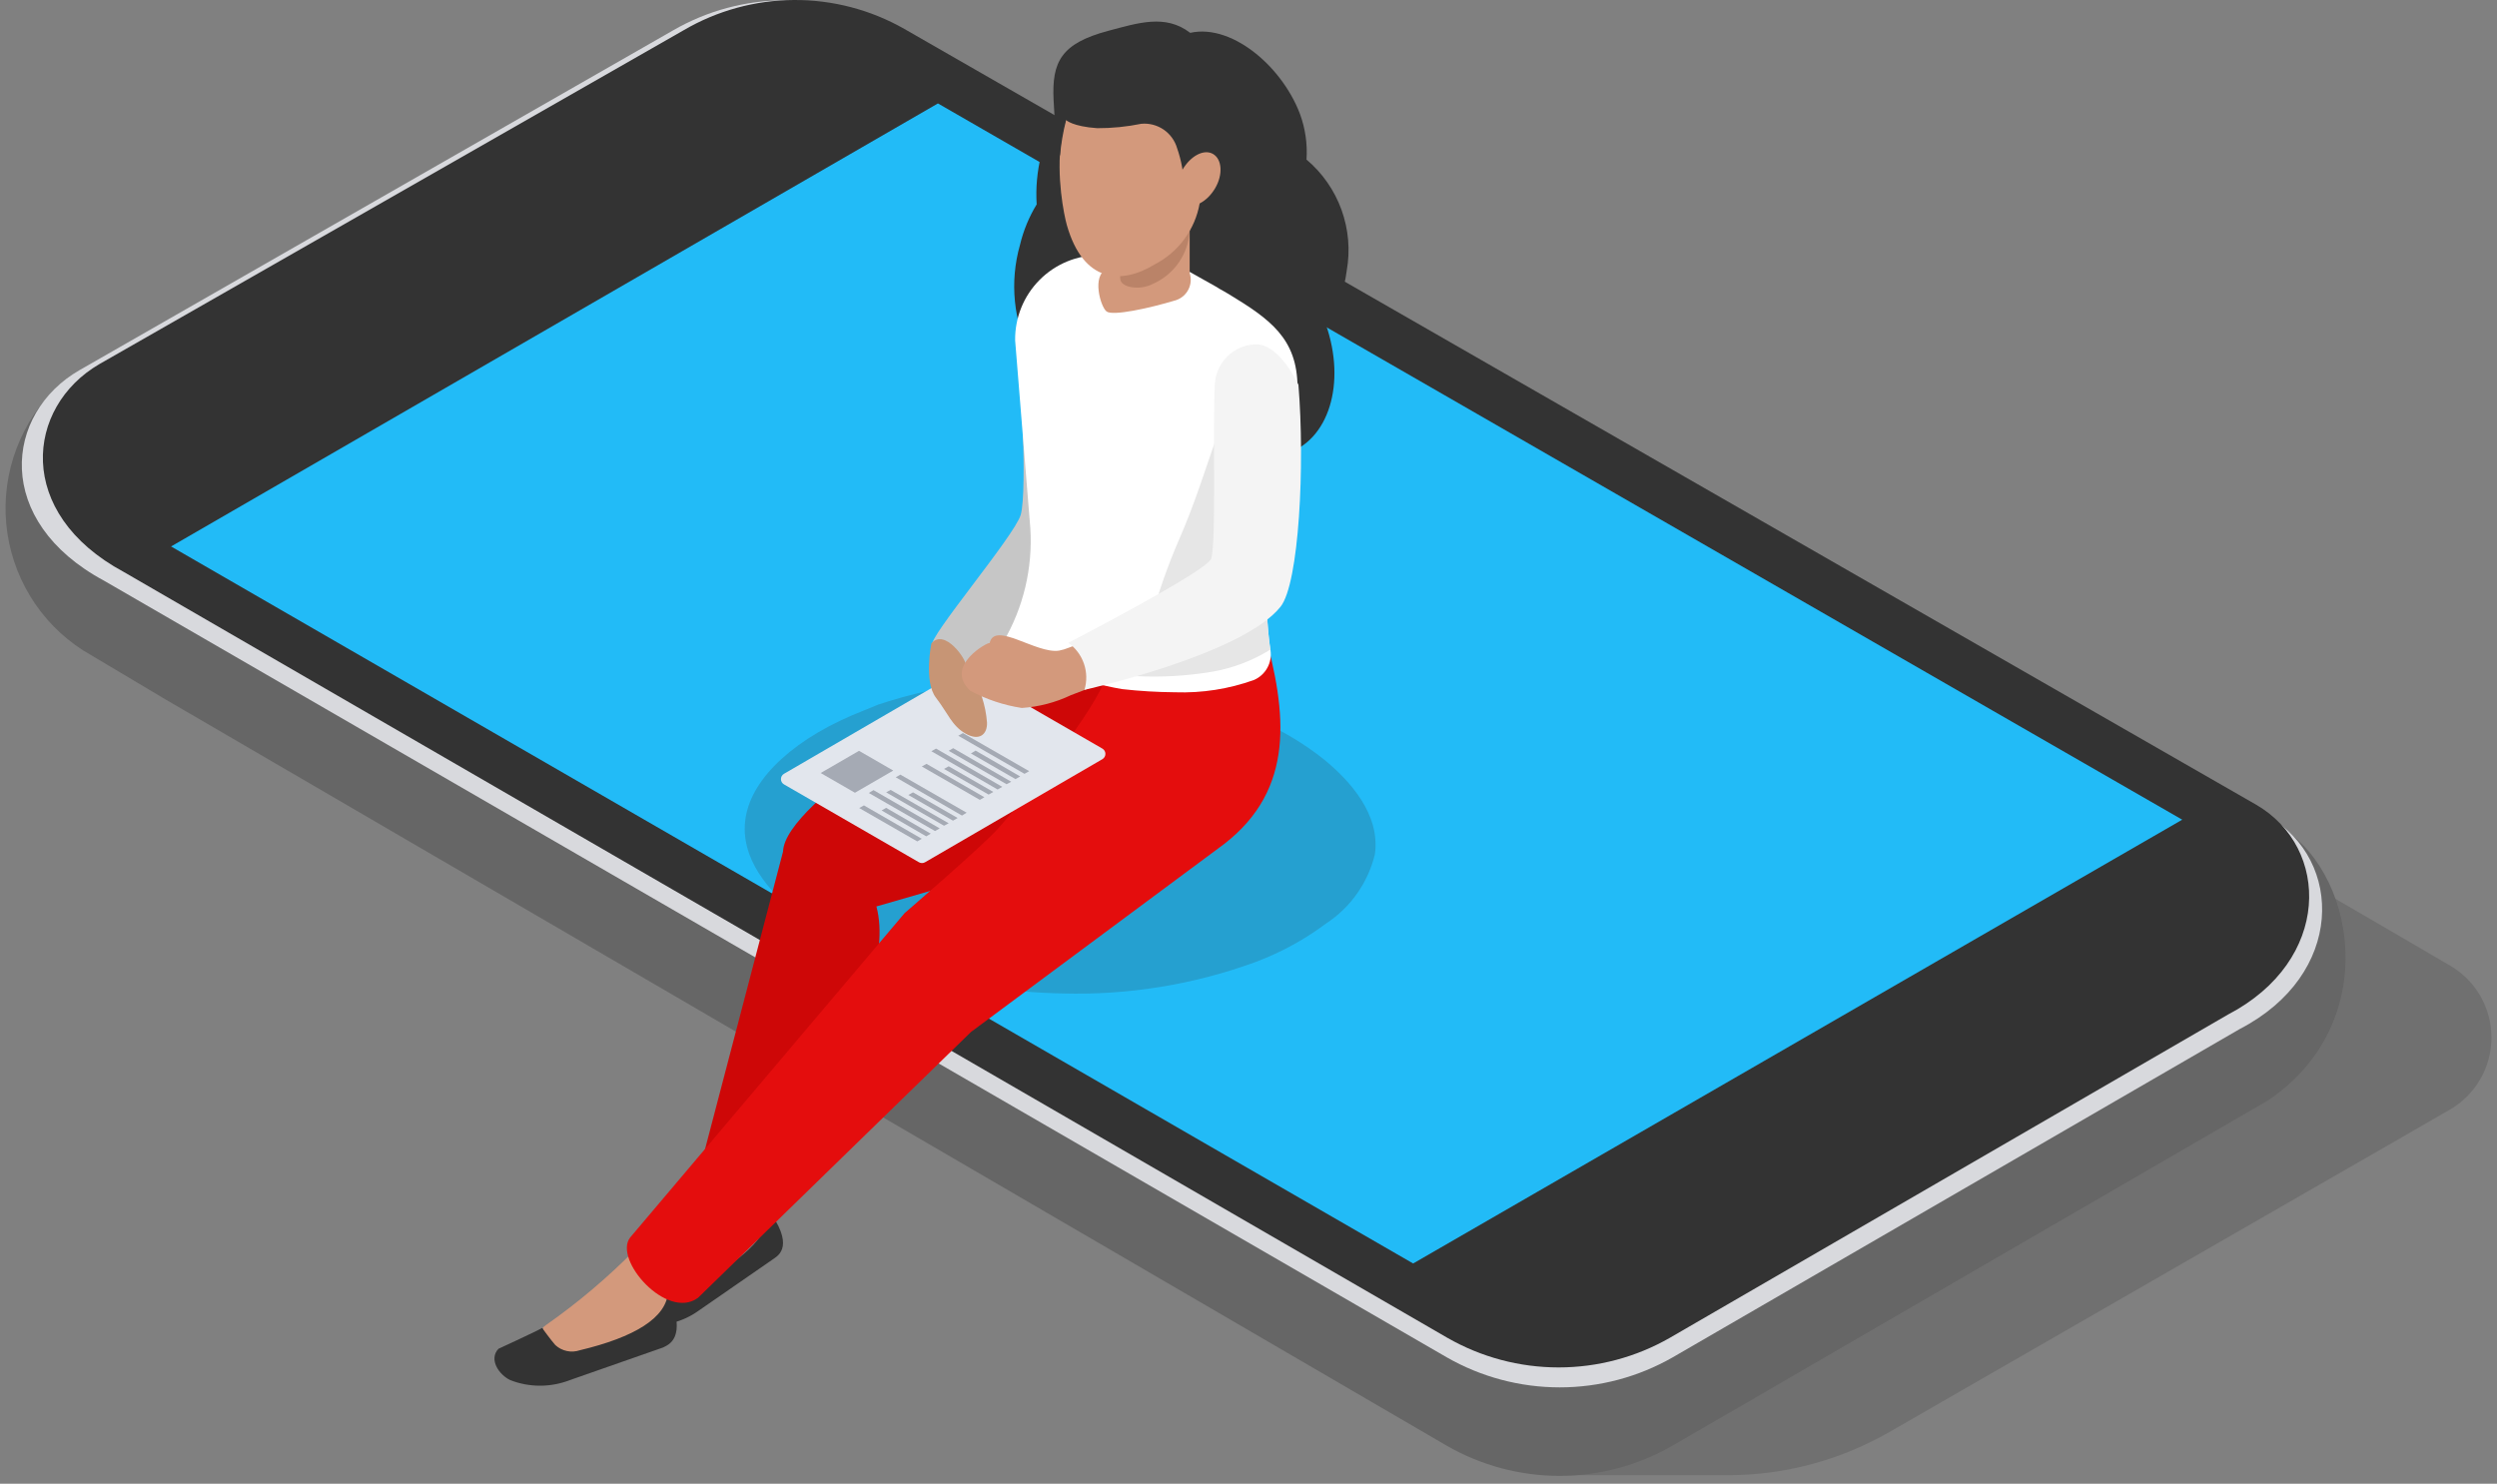 <svg width="175" height="104" viewBox="0 0 175 104" fill="none" xmlns="http://www.w3.org/2000/svg">
<rect x="0" y="0" width="175" height="104" fill="#808080" stroke="none"/>
<path opacity="0.2" d="M130.693 43.784C129.48 43.08 128.102 42.709 126.699 42.709C125.297 42.709 123.919 43.08 122.706 43.784L77.343 70.167C76.749 70.522 76.257 71.025 75.915 71.627C75.574 72.23 75.394 72.91 75.394 73.602C75.394 74.294 75.574 74.975 75.915 75.577C76.257 76.179 76.749 76.682 77.343 77.037L113.894 98.25L109.944 103.403H121.125C125.087 103.399 128.977 102.356 132.41 100.38L171.676 77.793C172.568 77.282 173.309 76.544 173.825 75.654C174.34 74.765 174.612 73.755 174.612 72.726C174.612 71.698 174.34 70.688 173.825 69.798C173.309 68.908 172.568 68.171 171.676 67.659L130.693 43.784Z" fill="#333333"/>
<path d="M158.968 77.124L117.229 101.325C114.82 102.718 112.086 103.452 109.303 103.452C106.519 103.452 103.785 102.718 101.376 101.325L11.595 49.023L5.824 45.588C4.312 44.616 3.041 43.313 2.108 41.777C1.175 40.241 0.604 38.512 0.439 36.723C0.273 34.933 0.517 33.129 1.153 31.448C1.788 29.767 2.798 28.253 4.106 27.02L4.449 26.797L47.047 8.143C49.462 6.759 52.198 6.03 54.982 6.03C57.767 6.03 60.502 6.759 62.918 8.143L121.953 36.931L159.518 57.8C165.031 60.72 167.127 71.61 158.968 77.124Z" fill="#666666"/>
<path d="M156.977 72.125L117.231 95.141C114.82 96.521 112.091 97.247 109.313 97.247C106.535 97.247 103.805 96.521 101.395 95.141L7.302 40.709C-0.478 36.536 0.277 28.978 5.585 25.938L47.169 2.131C49.563 0.747 52.279 0.018 55.044 0.018C57.809 0.018 60.526 0.747 62.919 2.131L158.987 57.233C164.26 60.308 164.329 68.312 156.977 72.125Z" fill="#D8D9DD"/>
<path d="M156.151 71.112L117.04 93.767C114.665 95.131 111.973 95.849 109.234 95.849C106.494 95.849 103.803 95.131 101.427 93.767L8.675 40.091C1.014 35.969 1.804 28.532 6.957 25.526L47.923 2.114C50.265 0.744 52.927 0.015 55.641 0C58.354 -0.015 61.024 0.685 63.381 2.028L158.126 56.409C163.331 59.432 163.399 67.333 156.151 71.112Z" fill="#333333"/>
<path d="M85.882 18.861L65.734 7.25L11.989 38.304L85.882 80.971L99.039 88.563L152.939 57.456L85.882 18.861Z" fill="#22BBF7"/>
<g style="mix-blend-mode:multiply" opacity="0.2">
<path d="M92.789 53.231C91.396 52.127 89.866 51.209 88.237 50.5C87.067 49.971 85.862 49.523 84.63 49.16L83.222 48.782C80.685 48.132 78.09 47.735 75.475 47.597H74.032C72.162 47.557 70.29 47.649 68.433 47.872C66.096 48.134 63.793 48.641 61.562 49.384L60.549 49.796C55.791 51.651 52.699 54.468 52.252 57.336C51.806 60.205 53.97 62.489 55.688 63.949C59.947 67.384 66.956 69.48 74.444 69.635C79.073 69.767 83.684 69.015 88.031 67.419C89.78 66.76 91.428 65.858 92.926 64.739C94.653 63.613 95.883 61.867 96.361 59.861C96.739 57.079 94.627 54.743 92.789 53.231Z" fill="#333333"/>
</g>
<path d="M54.243 88.219L48.953 91.878C47.855 92.667 46.498 93.011 45.157 92.84C44.367 92.685 43.439 91.895 43.903 91.122C43.903 91.122 46.033 89.404 46.307 89.061C46.307 89.061 47.098 89.713 47.424 89.937C47.691 90.083 47.994 90.151 48.298 90.133C48.602 90.115 48.894 90.011 49.142 89.834C52.371 88.116 54.123 86.398 53.762 84.681C55.737 87.309 54.552 87.996 54.243 88.219Z" fill="#333333"/>
<path d="M38.049 93.046L38.272 92.874C40.513 91.304 42.605 89.533 44.525 87.584L48.269 83.753L53.147 86.295L46.929 90.521L46.603 93.286L38.719 96.412L38.049 93.046Z" fill="#D3997C"/>
<path d="M46.461 94.455L39.934 96.739C38.592 97.26 37.103 97.26 35.761 96.739C34.97 96.362 34.232 95.279 34.936 94.541C34.936 94.541 37.633 93.304 37.993 93.081C37.993 93.081 38.629 93.957 38.921 94.283C39.148 94.492 39.428 94.636 39.73 94.699C40.033 94.763 40.346 94.744 40.639 94.644C44.452 93.734 46.736 92.376 46.822 90.522C48.231 93.871 46.805 94.266 46.461 94.455Z" fill="#333333"/>
<path d="M81.452 46.36C83.981 46.724 86.559 46.536 89.01 45.811C88.846 44.904 88.777 43.983 88.803 43.062V41.517L88.649 36.999L85.454 27.93L82.877 40.417L82.397 44.952L81.452 46.36Z" fill="#C7D1E9"/>
<path d="M69.992 59.054C69.163 59.984 68.416 60.984 67.758 62.043L71.108 59.81L78.751 54.348L79.696 49.195L80.091 46.979C78.58 47.099 77.394 47.185 77.309 47.151C77.301 47.185 77.301 47.22 77.309 47.254C77.583 49.418 74.784 53.025 71.829 56.839C71.28 57.56 70.644 58.384 69.992 59.054Z" fill="#FCBAC0"/>
<path d="M71.486 17.161C71.725 16.161 72.119 15.204 72.654 14.327C72.582 13.173 72.687 12.014 72.963 10.892C73.178 9.791 73.623 8.748 74.268 7.83C74.913 6.913 75.745 6.142 76.708 5.567L77.721 11.338C78.146 11.39 78.562 11.5 78.958 11.664C80.401 8.675 81.691 5.613 82.822 2.492C85.811 1.238 89.745 4.399 91.101 7.971C91.481 8.997 91.64 10.092 91.565 11.184C92.677 12.122 93.523 13.337 94.018 14.705C94.512 16.074 94.638 17.549 94.382 18.982C94.218 20.338 93.716 21.631 92.922 22.743C94.365 26.866 93.128 30.902 90.105 31.812C88.969 32.152 87.748 32.067 86.67 31.572C85.471 31.035 84.396 30.258 83.509 29.289C82.623 28.32 81.945 27.18 81.517 25.938C81.354 25.507 81.222 25.065 81.122 24.615C79.593 27.157 77.12 28.36 74.835 27.364C73.74 26.853 72.837 26.004 72.259 24.942C71.022 22.54 70.746 19.759 71.486 17.161Z" fill="#333333"/>
<path d="M74.301 20.628L71.438 25.07C71.438 25.07 72.046 34.313 71.534 36.093C71.088 37.579 65.007 44.729 65.331 45.226C65.752 45.728 66.3 46.109 66.918 46.327C67.536 46.546 68.202 46.594 68.845 46.467C71.422 43.971 76.697 38.343 77.427 36.609C78.157 34.875 76.707 21.753 76.707 21.753C76.4 21.415 76.03 21.142 75.617 20.949C75.204 20.756 74.757 20.647 74.301 20.628Z" fill="#C6C6C6"/>
<path d="M71.111 59.81L78.754 54.348L79.699 49.195L80.094 46.979C78.583 47.099 77.397 47.185 77.312 47.151C77.304 47.185 77.304 47.22 77.312 47.254C77.586 49.418 74.787 53.025 71.832 56.839C71.266 57.543 70.63 58.298 69.977 59.037C69.149 59.967 68.401 60.967 67.744 62.026L71.111 59.81Z" fill="#FCBAC0"/>
<path d="M48.919 82.431C49.056 83.84 53.35 83.788 53.591 82.431C53.591 82.431 63.209 70.236 61.423 63.537L68.379 61.527L72.055 59.088L80.454 53.094L81.485 47.443L81.932 45.004L82.344 42.925C79.51 42.771 77.191 42.685 75.473 42.633C73.756 42.582 72.553 44.437 72.313 44.935V45.158L72.055 45.347C68.07 48.594 54.999 56.1 54.879 59.69L48.919 82.431Z" fill="#CE0707"/>
<path d="M44.164 86.742C42.962 88.288 46.74 92.582 48.922 90.968L68.056 72.331L85.799 59.157C90.781 55.292 90.197 49.968 88.582 44.197C88.582 44.197 84.202 44.574 81.076 44.798C79.358 44.935 78.105 45.021 78.019 44.987V45.107C78.345 47.477 75.236 51.462 71.99 55.653C71.371 56.426 70.667 57.268 69.946 58.075C68.95 59.226 63.401 64.001 63.401 64.001L44.164 86.742Z" fill="#E40D0D"/>
<path d="M70.321 44.987C72.829 46.662 75.662 47.792 78.634 48.302C79.872 48.441 81.116 48.515 82.362 48.525C84.237 48.589 86.108 48.297 87.875 47.666C88.272 47.497 88.601 47.201 88.812 46.825C89.023 46.45 89.105 46.015 89.043 45.588C88.915 44.734 88.835 43.874 88.803 43.012V41.466L88.648 36.948L88.597 34.337L88.786 33.771L90.933 27.158C90.933 23.723 88.992 22.366 86.141 20.631C85.917 20.511 85.694 20.356 85.453 20.236L85.264 20.116L82.877 18.776L80.885 17.625C80.644 17.522 79.012 18.415 78.806 18.329C78.258 18.098 77.68 17.948 77.088 17.883C76.303 17.876 75.525 18.026 74.798 18.324C74.072 18.622 73.412 19.063 72.859 19.62C72.305 20.177 71.868 20.839 71.574 21.567C71.28 22.295 71.134 23.075 71.145 23.86L72.21 37.034C72.385 39.814 71.727 42.583 70.321 44.987Z" fill="white"/>
<path d="M79.561 47.391C81.37 47.486 83.184 47.382 84.971 47.082C86.409 46.83 87.785 46.306 89.025 45.536C88.907 44.699 88.833 43.856 88.801 43.011V41.465L88.647 36.948L88.595 34.337L88.784 33.77C87.697 31.92 86.832 29.948 86.208 27.896L84.078 34.096C83.648 35.333 83.185 36.553 82.669 37.738C81.856 39.605 81.179 41.528 80.643 43.492L79.561 47.391Z" fill="#E6E6E6"/>
<path d="M83.377 19.136V19.05V11.269H78.052V18.741L77.554 18.879C76.507 19.308 77.125 21.507 77.554 21.833C77.984 22.159 80.474 21.627 82.415 21.043C82.796 20.917 83.11 20.646 83.291 20.288C83.471 19.931 83.502 19.517 83.377 19.136Z" fill="#D3997C"/>
<path d="M78.339 16.285L78.511 19.531C78.511 20.133 79.833 20.407 80.812 19.892C81.478 19.597 82.058 19.138 82.5 18.558C82.941 17.979 83.229 17.297 83.337 16.577L83.543 14.018L78.339 16.285Z" fill="#BA8368"/>
<path d="M74.767 15.77C75.918 19.823 78.58 19.978 80.951 18.518C81.763 18.095 82.468 17.491 83.01 16.752C83.552 16.014 83.917 15.16 84.077 14.258C84.214 13.056 84.987 11.854 84.97 10.823C85.024 10.062 84.921 9.299 84.668 8.58C84.415 7.861 84.017 7.201 83.498 6.642C82.98 6.083 82.352 5.637 81.653 5.331C80.955 5.025 80.201 4.865 79.439 4.863C72.569 4.983 74.372 14.361 74.767 15.77Z" fill="#D3997C"/>
<path d="M77.257 52.471C77.543 52.636 77.544 53.049 77.258 53.215L64.832 60.439C64.699 60.516 64.534 60.517 64.401 60.439L54.947 54.983C54.661 54.818 54.66 54.405 54.946 54.239L67.372 47.015C67.505 46.938 67.67 46.937 67.803 47.014L77.257 52.471Z" fill="#E2E6ED"/>
<path d="M67.117 57.338L66.789 57.524L63.661 55.725L63.989 55.54L67.117 57.338Z" fill="#A5AAB4"/>
<path d="M65.86 58.066L65.531 58.252L60.889 55.583L61.218 55.383L65.86 58.066Z" fill="#A5AAB4"/>
<path d="M66.49 57.709L66.162 57.88L62.105 55.54L62.419 55.368L66.49 57.709Z" fill="#A5AAB4"/>
<path d="M62.602 54.012L59.917 55.568L57.517 54.184L60.203 52.628L62.602 54.012Z" fill="#A5AAB4"/>
<path d="M64.603 58.794L64.289 58.98L60.218 56.639L60.547 56.453L64.603 58.794Z" fill="#A5AAB4"/>
<path d="M65.231 58.437L64.916 58.623L61.788 56.81L62.103 56.624L65.231 58.437Z" fill="#A5AAB4"/>
<path d="M67.747 56.967L67.419 57.167L62.776 54.483L63.105 54.298L67.747 56.967Z" fill="#A5AAB4"/>
<path d="M71.501 54.426L71.172 54.612L68.044 52.813L68.373 52.613L71.501 54.426Z" fill="#A5AAB4"/>
<path d="M70.245 55.154L69.916 55.34L65.274 52.656L65.603 52.471L70.245 55.154Z" fill="#A5AAB4"/>
<path d="M70.873 54.797L70.544 54.969L66.488 52.628L66.802 52.442L70.873 54.797Z" fill="#A5AAB4"/>
<path d="M68.989 55.882L68.674 56.068L64.604 53.727L64.932 53.541L68.989 55.882Z" fill="#A5AAB4"/>
<path d="M69.616 55.511L69.287 55.697L66.159 53.898L66.488 53.713L69.616 55.511Z" fill="#A5AAB4"/>
<path d="M72.13 54.055L71.801 54.241L67.159 51.572L67.488 51.386L72.13 54.055Z" fill="#A5AAB4"/>
<path d="M65.274 45.097C65.274 45.097 64.727 47.772 65.593 48.901C66.46 50.031 66.705 50.873 67.676 51.424C68.648 51.974 69.206 51.459 69.173 50.647C69.082 49.428 68.691 48.24 68.028 47.171C67.621 46.611 67.633 47.268 67.677 46.603C67.76 46.284 66.224 44.001 65.274 45.097Z" fill="#C79575"/>
<path d="M68.002 48.422C69.128 49.024 70.347 49.431 71.609 49.624C72.8 49.547 73.966 49.244 75.044 48.731C76.092 48.319 77.861 47.683 79.785 47.014L78.566 43.578C77.424 44.331 76.196 44.942 74.907 45.399C74.686 45.491 74.455 45.56 74.22 45.605C72.623 45.846 69.703 43.51 69.359 45.073C69.29 44.969 66.113 46.67 68.002 48.422Z" fill="#D3997C"/>
<path d="M74.87 45.055C75.38 45.417 75.764 45.93 75.968 46.522C76.171 47.113 76.183 47.754 76.004 48.353C76.004 48.353 87.065 45.897 89.745 42.53C91.05 40.899 91.462 32.551 90.999 26.969C90.999 26.969 89.676 24.066 87.975 24.134C87.242 24.163 86.545 24.464 86.021 24.978C85.497 25.493 85.183 26.184 85.141 26.917C84.97 30.352 85.262 37.876 84.884 39.164C84.592 40.04 74.87 45.055 74.87 45.055Z" fill="#F4F4F4"/>
<path d="M83.391 2.286C81.673 0.981 79.784 1.599 77.654 2.166C74.374 3.042 73.704 4.33 73.841 7.027C73.89 8.342 74.039 9.651 74.288 10.943C74.361 10.091 74.504 9.247 74.717 8.418C74.717 8.418 75.164 8.865 76.898 8.985C77.937 8.988 78.973 8.884 79.99 8.676C80.543 8.626 81.095 8.771 81.553 9.084C82.01 9.397 82.344 9.86 82.498 10.393C82.8 11.255 82.962 12.16 82.979 13.073C83.163 12.669 83.375 12.279 83.614 11.905C83.975 11.39 85.091 11.046 85.229 11.39C85.59 12.283 84.25 15.976 84.25 15.976C89.317 13.279 86.311 4.399 83.391 2.286Z" fill="#333333"/>
<path d="M82.877 11.888C82.328 12.867 82.379 13.932 83.015 14.292C83.65 14.653 84.595 14.155 85.162 13.193C85.729 12.231 85.643 11.149 85.007 10.788C84.372 10.428 83.444 10.926 82.877 11.888Z" fill="#D3997C"/>
</svg>
